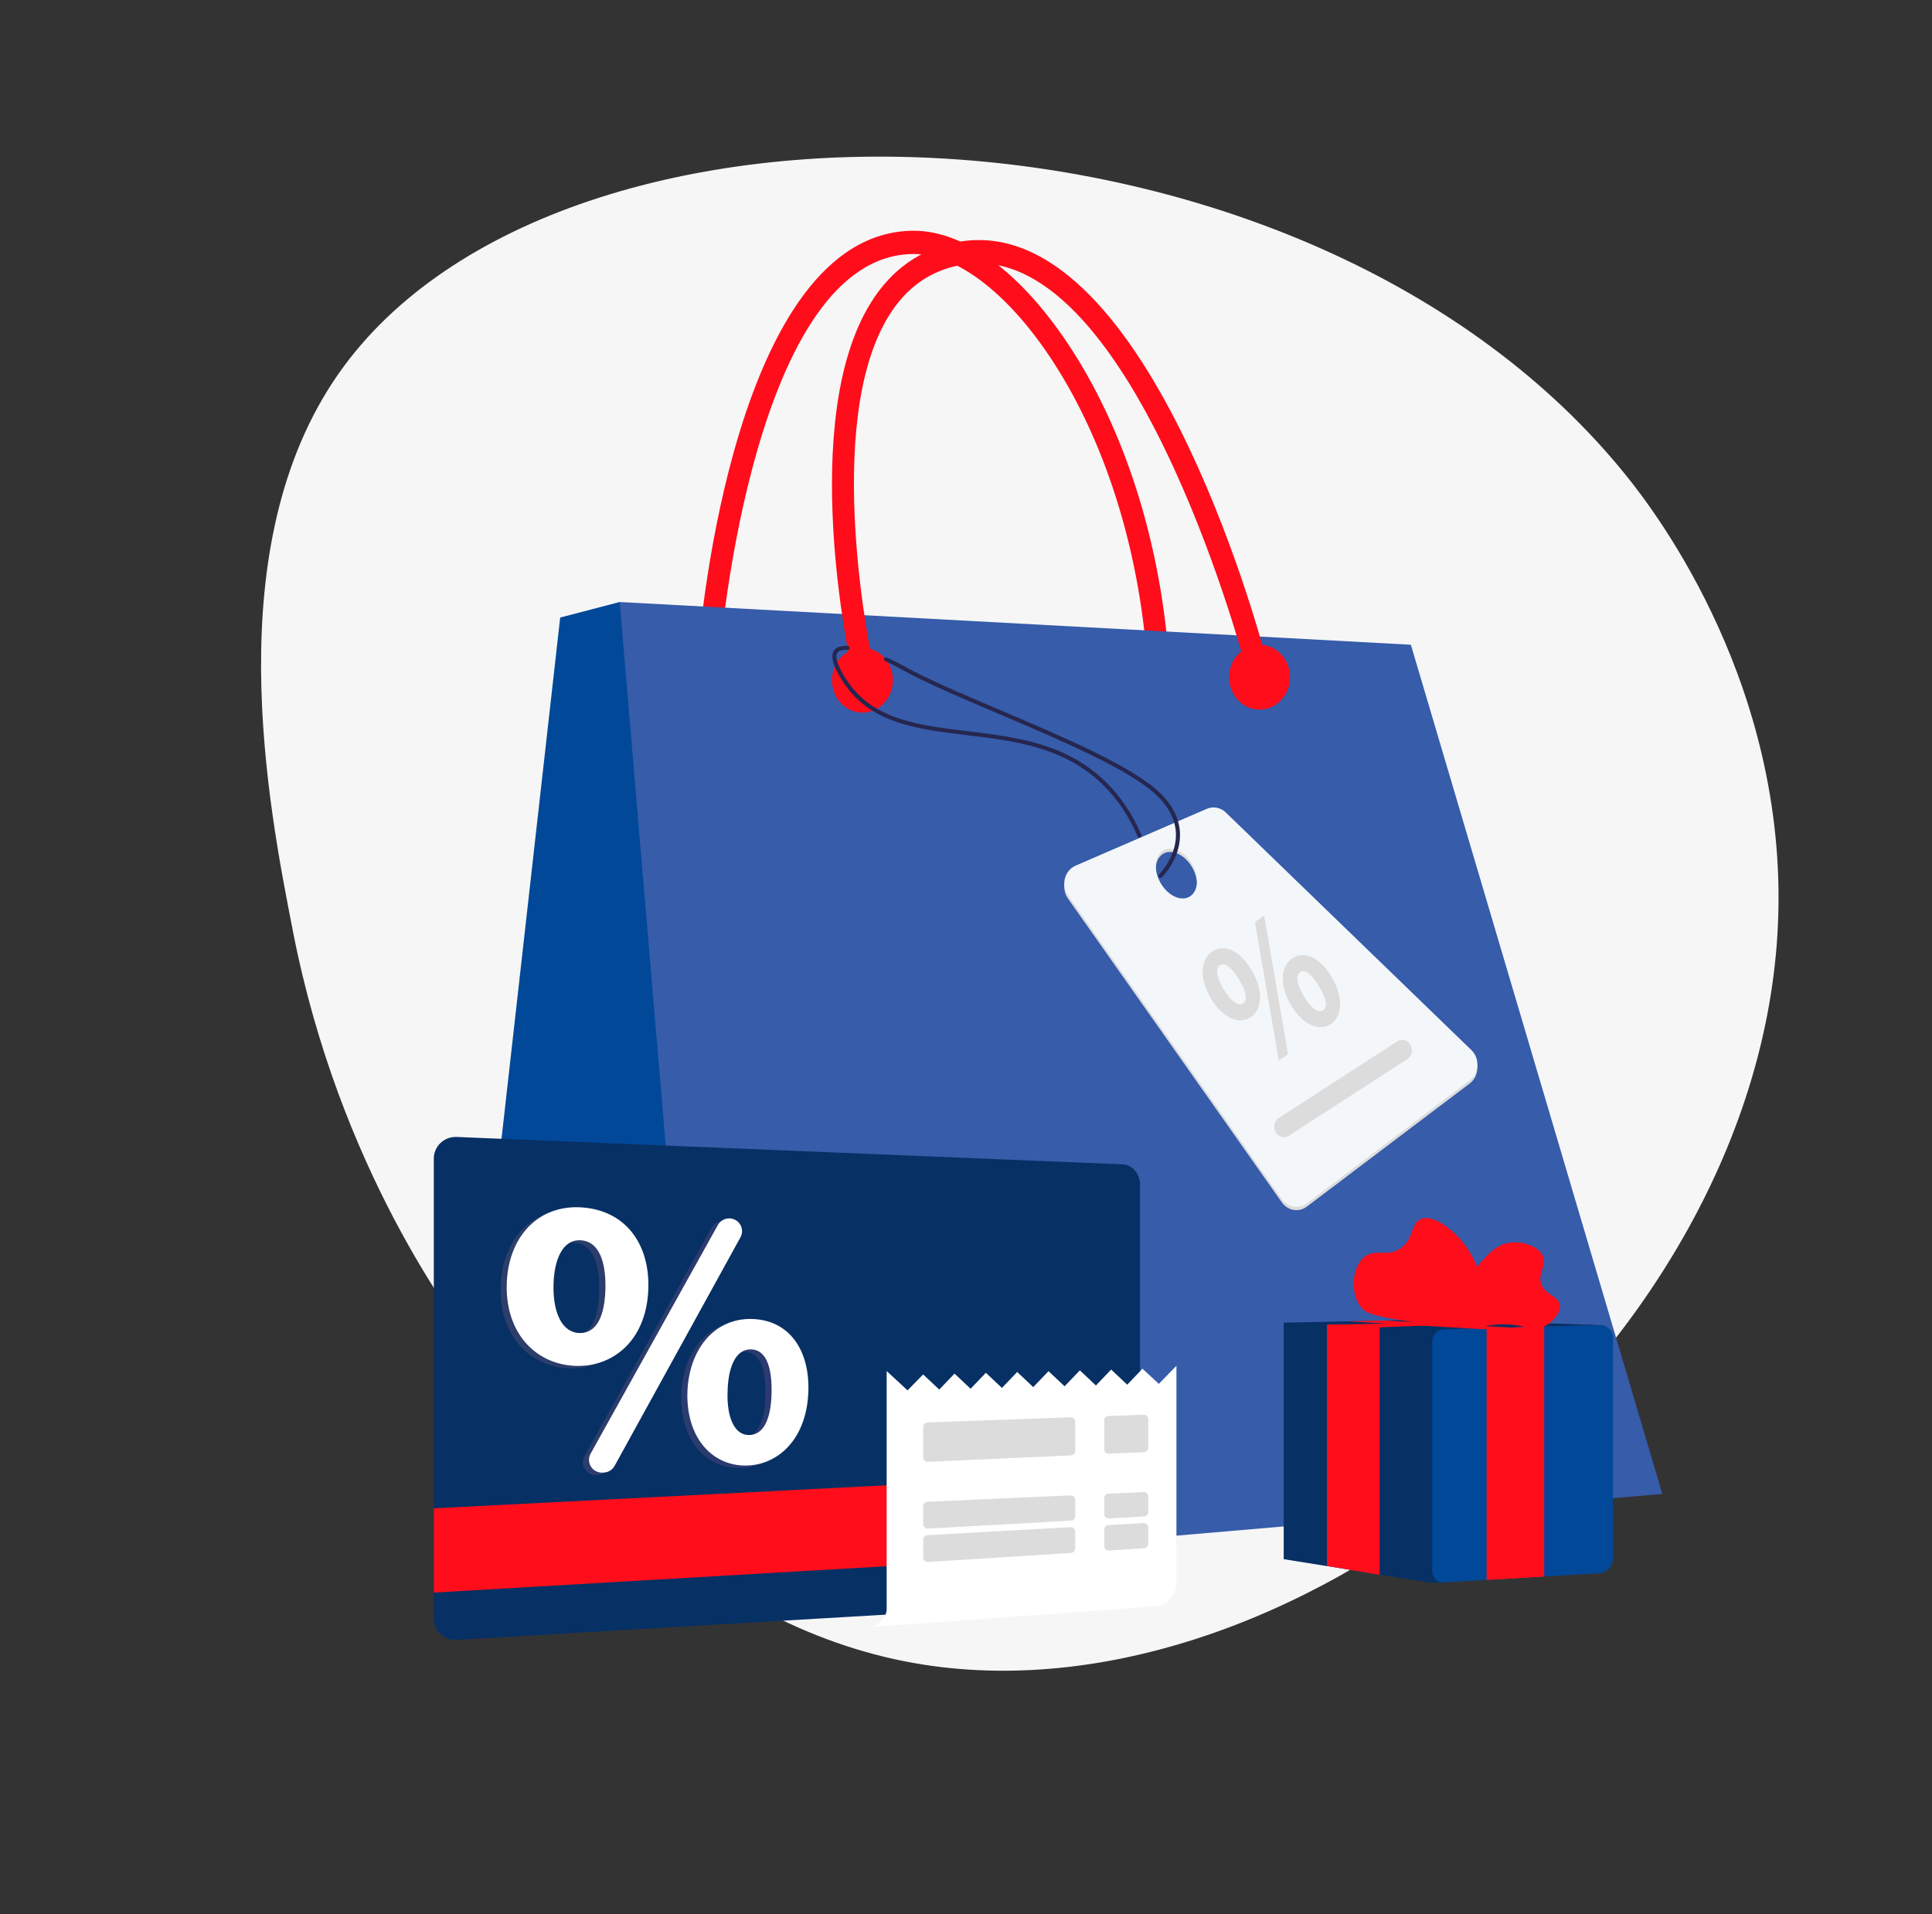 <svg width="111" height="110" viewBox="0 0 111 110" fill="none" xmlns="http://www.w3.org/2000/svg">
<rect x="0" y="0" width="111" height="110" fill="#333333" stroke="none"/>
<g clip-path="url(#clip0_428_156596)">
<path d="M93.504 27.419C75.286 4.655 32.155 3.382 19.474 21.44C12.486 31.387 15.407 46.259 16.847 53.596C19.499 67.099 26.037 75.793 27.463 77.637C30.928 82.11 39.343 92.98 52.002 95.464C73.632 99.709 100.622 78.095 102.118 53.714C102.979 39.654 95.079 29.387 93.504 27.419Z" fill="#F6F6F6"/>
<path d="M66.532 37.883C66.512 37.885 66.492 37.886 66.471 37.886C66.152 37.886 65.88 37.628 65.849 37.282C65.299 31.154 63.425 25.33 60.568 20.884C58.037 16.944 55.024 14.595 52.508 14.595H52.499C43.33 14.614 41.411 37.051 41.393 37.278C41.363 37.645 41.062 37.916 40.716 37.885C40.369 37.854 40.116 37.53 40.146 37.163C40.224 36.188 42.188 13.282 52.497 13.259H52.508C55.482 13.259 58.796 15.762 61.602 20.128C64.577 24.758 66.528 30.805 67.096 37.156C67.127 37.525 66.875 37.85 66.532 37.883Z" fill="#FF0D1B"/>
<path d="M28.269 84.065L40.34 90.578L47.654 66.659L35.603 34.592L32.185 35.484L27.001 81.539C26.884 82.581 27.391 83.591 28.269 84.065Z" fill="#014898"/>
<path d="M35.603 34.592L81.06 37.047L95.506 85.841L40.341 90.578L35.603 34.592Z" fill="#365CAA"/>
<path d="M49.545 38.984C49.261 38.984 49.004 38.775 48.936 38.469C48.808 37.888 45.851 24.155 50.02 17.416C51.215 15.485 52.884 14.306 54.982 13.911C65.76 11.887 72.396 36.559 72.674 37.61C72.767 37.965 72.573 38.334 72.24 38.433C71.907 38.533 71.562 38.326 71.468 37.971C71.403 37.726 64.871 13.405 55.2 15.225C53.43 15.558 52.077 16.515 51.065 18.15C47.189 24.414 50.124 38.027 50.154 38.164C50.233 38.522 50.025 38.88 49.688 38.965C49.641 38.977 49.593 38.984 49.545 38.984Z" fill="#FF0D1B"/>
<path d="M49.55 40.949C50.517 40.949 51.3 40.114 51.3 39.085C51.3 38.055 50.517 37.22 49.55 37.22C48.584 37.22 47.801 38.055 47.801 39.085C47.801 40.114 48.584 40.949 49.55 40.949Z" fill="#FF0D1B"/>
<path d="M72.367 40.776C73.333 40.776 74.116 39.942 74.116 38.912C74.116 37.882 73.333 37.047 72.367 37.047C71.4 37.047 70.617 37.882 70.617 38.912C70.617 39.942 71.4 40.776 72.367 40.776Z" fill="#FF0D1B"/>
<path d="M84.538 60.526L70.425 46.871C70.285 46.731 70.105 46.637 69.909 46.6C69.714 46.563 69.512 46.585 69.329 46.664L61.798 49.927C61.163 50.201 60.945 51.042 61.356 51.628L73.647 69.09C73.987 69.573 74.626 69.679 75.088 69.329L84.441 62.258C84.985 61.847 85.032 61.004 84.538 60.526ZM68.4 51.671C67.924 52.011 67.175 51.711 66.726 50.999C66.277 50.287 66.299 49.434 66.774 49.093C67.249 48.752 67.999 49.053 68.448 49.765C68.897 50.477 68.877 51.331 68.4 51.671Z" fill="#DCDCDC"/>
<path d="M84.538 60.34L70.426 46.685C70.285 46.545 70.105 46.45 69.909 46.413C69.713 46.376 69.511 46.399 69.329 46.478L61.797 49.741C61.163 50.016 60.944 50.856 61.355 51.442L73.646 68.904C73.986 69.387 74.625 69.494 75.087 69.143L84.44 62.073C84.985 61.66 85.033 60.818 84.538 60.34ZM68.4 51.485C67.925 51.826 67.175 51.525 66.726 50.813C66.278 50.101 66.299 49.248 66.774 48.908C67.25 48.567 67.999 48.868 68.448 49.58C68.897 50.291 68.877 51.144 68.4 51.485Z" fill="#F4F7FA"/>
<path d="M65.467 48.131C65.445 48.131 65.422 48.125 65.403 48.112C65.384 48.1 65.37 48.082 65.361 48.061C64.872 46.918 64.213 45.93 63.401 45.125C61.175 42.921 58.305 42.574 55.528 42.239C52.764 41.905 50.154 41.59 48.595 39.408C48.2 38.855 47.587 37.856 47.916 37.377C48.048 37.184 48.311 37.095 48.698 37.114C48.713 37.114 48.728 37.118 48.742 37.124C48.757 37.13 48.769 37.139 48.78 37.15C48.79 37.162 48.798 37.175 48.803 37.189C48.809 37.203 48.811 37.219 48.81 37.234C48.81 37.249 48.806 37.264 48.799 37.278C48.793 37.292 48.783 37.304 48.772 37.314C48.76 37.325 48.747 37.332 48.732 37.337C48.718 37.342 48.702 37.344 48.687 37.343C48.48 37.334 48.211 37.354 48.107 37.506C47.932 37.761 48.197 38.456 48.784 39.275C50.283 41.374 52.844 41.683 55.556 42.011C58.372 42.351 61.284 42.702 63.564 44.963C64.397 45.788 65.073 46.801 65.573 47.972C65.585 47.999 65.585 48.031 65.574 48.059C65.563 48.086 65.541 48.109 65.513 48.121C65.499 48.127 65.483 48.131 65.467 48.131Z" fill="#26264F"/>
<path d="M66.673 50.442C66.65 50.442 66.627 50.436 66.609 50.423C66.589 50.41 66.575 50.392 66.566 50.371C66.557 50.35 66.555 50.327 66.559 50.305C66.564 50.283 66.575 50.262 66.591 50.246C66.601 50.236 67.567 49.266 67.562 47.972C67.56 47.177 67.195 46.42 66.48 45.723C64.962 44.243 60.933 42.529 57.379 41.018C55.21 40.095 53.161 39.224 51.815 38.472C51.51 38.302 51.188 38.14 50.856 37.992C50.841 37.986 50.828 37.977 50.817 37.966C50.806 37.955 50.797 37.942 50.791 37.928C50.785 37.913 50.782 37.898 50.782 37.882C50.783 37.867 50.786 37.851 50.793 37.837C50.799 37.823 50.809 37.81 50.82 37.799C50.832 37.789 50.845 37.781 50.86 37.776C50.875 37.771 50.891 37.769 50.907 37.77C50.922 37.771 50.938 37.775 50.952 37.783C51.289 37.934 51.618 38.099 51.929 38.273C53.264 39.019 55.307 39.887 57.47 40.807C61.043 42.327 65.092 44.049 66.643 45.559C67.406 46.302 67.793 47.114 67.796 47.974C67.8 49.365 66.799 50.367 66.756 50.409C66.745 50.42 66.732 50.428 66.718 50.434C66.704 50.44 66.688 50.443 66.673 50.442Z" fill="#26264F"/>
<path d="M71.875 55.692C72.648 56.96 72.488 58.013 71.872 58.439C71.224 58.887 70.292 58.551 69.598 57.413C68.939 56.331 68.904 55.189 69.631 54.685C70.365 54.177 71.244 54.656 71.875 55.692ZM70.316 56.863C70.702 57.498 71.132 57.85 71.42 57.651C71.702 57.456 71.589 56.95 71.174 56.269C70.799 55.654 70.392 55.259 70.083 55.472C69.788 55.677 69.947 56.257 70.316 56.863ZM73.471 60.939L72.096 52.98L72.633 52.608L74.002 60.572L73.471 60.939ZM76.476 56.087C77.249 57.356 77.089 58.408 76.473 58.833C75.831 59.278 74.899 58.941 74.2 57.807C73.54 56.725 73.505 55.583 74.232 55.079C74.966 54.573 75.845 55.052 76.476 56.087ZM74.923 57.255C75.303 57.894 75.732 58.246 76.02 58.047C76.302 57.852 76.189 57.346 75.775 56.665C75.399 56.05 74.998 55.651 74.69 55.864C74.39 56.073 74.554 56.649 74.923 57.255Z" fill="#DCDCDC"/>
<path d="M73.766 65.343C73.668 65.342 73.572 65.315 73.487 65.264C73.403 65.214 73.334 65.142 73.287 65.056C73.127 64.775 73.211 64.408 73.475 64.237L80.272 59.84C80.537 59.669 80.881 59.759 81.041 60.04C81.201 60.322 81.117 60.688 80.853 60.859L74.056 65.256C73.97 65.313 73.869 65.343 73.766 65.343Z" fill="#DCDCDC"/>
<path d="M65.498 90.8C65.498 91.415 65.058 91.944 64.517 91.976L26.238 94.226C26.069 94.238 25.899 94.215 25.74 94.159C25.581 94.103 25.434 94.014 25.311 93.9C25.188 93.785 25.09 93.646 25.023 93.491C24.956 93.337 24.923 93.171 24.924 93.003V66.576C24.923 66.407 24.957 66.24 25.024 66.085C25.09 65.93 25.188 65.79 25.311 65.673C25.434 65.556 25.579 65.466 25.739 65.407C25.898 65.348 26.068 65.321 26.238 65.33L64.517 66.905C65.059 66.927 65.498 67.448 65.498 68.064V90.8Z" fill="#073064"/>
<path d="M65.499 84.604L24.925 86.669V91.51L65.499 89.146V84.604Z" fill="#FF0D1B"/>
<g style="mix-blend-mode:multiply" opacity="0.15">
<path d="M36.899 74.069C36.853 77.073 34.96 78.633 32.852 78.625C30.556 78.617 28.715 76.87 28.759 74C28.8 71.272 30.533 69.329 33.105 69.519C35.602 69.706 36.937 71.618 36.899 74.069ZM31.447 74.011C31.423 75.578 31.94 76.717 32.949 76.736C33.921 76.754 34.405 75.771 34.43 74.127C34.453 72.641 34.069 71.469 33.008 71.406C31.975 71.345 31.47 72.514 31.447 74.011ZM33.578 83.668L40.892 70.527C40.961 70.404 41.063 70.303 41.188 70.236C41.313 70.17 41.454 70.14 41.595 70.15C41.719 70.159 41.838 70.199 41.942 70.266C42.046 70.332 42.131 70.424 42.19 70.532C42.249 70.639 42.28 70.76 42.28 70.883C42.28 71.006 42.249 71.127 42.19 71.235L34.956 84.371C34.895 84.482 34.807 84.575 34.699 84.642C34.59 84.709 34.467 84.747 34.34 84.753L34.259 84.756C34.127 84.762 33.997 84.733 33.881 84.672C33.764 84.611 33.666 84.521 33.597 84.41C33.528 84.299 33.489 84.172 33.486 84.041C33.483 83.911 33.515 83.782 33.578 83.668ZM46.093 79.965C46.05 82.746 44.426 84.268 42.621 84.348C40.682 84.433 39.117 82.899 39.137 80.255C39.175 77.741 40.651 75.872 42.847 75.93C44.984 75.986 46.128 77.694 46.093 79.965ZM41.449 80.147C41.406 81.594 41.846 82.624 42.708 82.598C43.539 82.574 43.954 81.646 43.978 80.126C43.999 78.751 43.69 77.685 42.783 77.674C41.882 77.664 41.469 78.764 41.449 80.147Z" fill="url(#paint0_linear_428_156596)"/>
</g>
<path d="M37.252 73.929C37.207 76.933 35.313 78.494 33.206 78.486C30.909 78.477 29.068 76.73 29.112 73.86C29.154 71.132 30.887 69.189 33.458 69.38C35.955 69.566 37.29 71.478 37.252 73.929ZM31.8 73.871C31.777 75.439 32.294 76.577 33.303 76.596C34.274 76.614 34.759 75.632 34.784 73.988C34.806 72.502 34.423 71.329 33.361 71.266C32.329 71.205 31.825 72.374 31.8 73.871ZM33.932 83.528L41.246 70.388C41.314 70.265 41.417 70.164 41.541 70.097C41.666 70.03 41.807 70 41.949 70.01C42.072 70.019 42.191 70.059 42.295 70.126C42.399 70.192 42.485 70.284 42.544 70.392C42.603 70.5 42.634 70.621 42.634 70.743C42.634 70.866 42.602 70.987 42.543 71.095L35.31 84.231C35.249 84.342 35.16 84.436 35.052 84.502C34.944 84.569 34.82 84.607 34.693 84.613L34.612 84.617C34.481 84.622 34.35 84.593 34.234 84.532C34.118 84.471 34.02 84.381 33.951 84.27C33.881 84.159 33.843 84.032 33.84 83.901C33.836 83.771 33.868 83.642 33.932 83.528ZM46.446 79.825C46.404 82.606 44.779 84.129 42.976 84.207C41.036 84.292 39.471 82.757 39.491 80.114C39.53 77.599 41.006 75.73 43.202 75.789C45.338 75.846 46.481 77.554 46.446 79.825ZM41.801 80.007C41.759 81.454 42.199 82.484 43.061 82.458C43.891 82.434 44.307 81.506 44.33 79.986C44.351 78.613 44.043 77.545 43.136 77.534C42.235 77.523 41.822 78.625 41.801 80.007Z" fill="white"/>
<path d="M67.59 78.478V90.979C67.59 91.676 67.03 92.256 66.329 92.307L61.151 92.683L49.963 93.495C50.92 93.288 50.941 92.502 50.941 92.502V78.779L52.144 79.89L52.774 79.243L53.038 78.975L53.964 79.844L54.841 78.928L55.765 79.797L56.642 78.881L57.565 79.75L58.441 78.834L59.364 79.703L60.24 78.787L61.164 79.656L62.041 78.74L62.964 79.61L63.84 78.694L64.763 79.563L65.639 78.647L66.58 79.516L67.59 78.478Z" fill="white"/>
<path d="M65.705 85.738L63.685 85.827C63.62 85.83 63.558 85.858 63.513 85.905C63.468 85.952 63.442 86.014 63.442 86.079V86.999C63.442 87.033 63.449 87.067 63.463 87.099C63.477 87.13 63.497 87.159 63.522 87.182C63.547 87.206 63.577 87.224 63.609 87.236C63.642 87.248 63.676 87.253 63.711 87.251L65.731 87.138C65.796 87.135 65.857 87.106 65.901 87.06C65.946 87.013 65.971 86.951 65.971 86.886V85.99C65.971 85.956 65.964 85.922 65.951 85.891C65.937 85.859 65.917 85.831 65.892 85.807C65.867 85.784 65.838 85.765 65.806 85.754C65.773 85.742 65.739 85.736 65.705 85.738Z" fill="#DCDCDC"/>
<path d="M65.702 87.515L63.683 87.628C63.618 87.632 63.557 87.66 63.512 87.707C63.467 87.754 63.442 87.816 63.442 87.88V88.84C63.442 88.875 63.45 88.909 63.463 88.941C63.477 88.972 63.497 89.001 63.523 89.025C63.548 89.048 63.578 89.066 63.611 89.078C63.644 89.09 63.678 89.094 63.713 89.092L65.733 88.964C65.797 88.96 65.858 88.932 65.902 88.885C65.946 88.838 65.971 88.777 65.971 88.713V87.767C65.971 87.733 65.963 87.699 65.95 87.667C65.936 87.636 65.916 87.608 65.891 87.584C65.866 87.56 65.836 87.542 65.804 87.53C65.771 87.519 65.737 87.513 65.702 87.515Z" fill="#DCDCDC"/>
<path d="M65.97 83.189V81.543C65.97 81.51 65.963 81.476 65.95 81.445C65.937 81.413 65.917 81.385 65.893 81.362C65.868 81.338 65.839 81.32 65.807 81.308C65.775 81.296 65.741 81.29 65.707 81.291L63.688 81.363C63.622 81.365 63.559 81.393 63.514 81.44C63.468 81.487 63.442 81.55 63.442 81.615V83.279C63.442 83.313 63.449 83.347 63.463 83.378C63.476 83.41 63.496 83.438 63.521 83.462C63.546 83.485 63.575 83.503 63.607 83.515C63.64 83.527 63.674 83.533 63.708 83.531L65.728 83.442C65.793 83.439 65.855 83.411 65.9 83.364C65.945 83.317 65.971 83.254 65.97 83.189Z" fill="#DCDCDC"/>
<path d="M61.509 85.925L53.287 86.293C53.221 86.296 53.16 86.324 53.114 86.371C53.069 86.418 53.044 86.481 53.044 86.546V87.581C53.044 87.616 53.051 87.65 53.065 87.681C53.078 87.713 53.098 87.741 53.123 87.765C53.149 87.788 53.178 87.806 53.211 87.818C53.243 87.83 53.278 87.835 53.312 87.833L61.535 87.373C61.6 87.37 61.661 87.342 61.706 87.295C61.751 87.248 61.776 87.186 61.776 87.121V86.177C61.776 86.143 61.769 86.109 61.755 86.078C61.742 86.047 61.722 86.018 61.697 85.995C61.672 85.971 61.642 85.953 61.61 85.941C61.578 85.929 61.544 85.924 61.509 85.925Z" fill="#DCDCDC"/>
<path d="M61.507 87.751L53.285 88.211C53.22 88.214 53.158 88.242 53.114 88.289C53.069 88.336 53.044 88.398 53.044 88.463V89.5C53.044 89.534 53.051 89.569 53.065 89.6C53.079 89.632 53.099 89.66 53.124 89.684C53.15 89.708 53.18 89.726 53.212 89.737C53.245 89.749 53.28 89.754 53.315 89.752L61.537 89.231C61.602 89.227 61.662 89.198 61.706 89.152C61.751 89.105 61.775 89.043 61.775 88.979V88.003C61.775 87.969 61.768 87.934 61.755 87.903C61.741 87.871 61.721 87.843 61.696 87.819C61.671 87.796 61.641 87.778 61.609 87.766C61.576 87.754 61.542 87.749 61.507 87.751Z" fill="#DCDCDC"/>
<path d="M61.775 83.377V81.692C61.775 81.659 61.768 81.625 61.755 81.594C61.742 81.563 61.722 81.534 61.697 81.511C61.673 81.487 61.644 81.469 61.612 81.457C61.58 81.445 61.546 81.439 61.512 81.44L53.289 81.734C53.223 81.736 53.161 81.764 53.115 81.811C53.069 81.858 53.044 81.921 53.044 81.986V83.744C53.044 83.778 53.051 83.811 53.064 83.843C53.078 83.874 53.098 83.903 53.123 83.926C53.147 83.95 53.177 83.968 53.209 83.98C53.241 83.992 53.276 83.997 53.31 83.996L61.532 83.628C61.598 83.625 61.659 83.597 61.704 83.55C61.75 83.504 61.775 83.441 61.775 83.377Z" fill="#DCDCDC"/>
<path d="M83.223 90.892L82.55 90.944C82.375 90.958 82.199 90.951 82.027 90.923L79.355 90.491L79.311 90.484L76.206 89.981H76.186L73.753 89.59V76.003H76.201H76.206L79.311 76.156L79.357 76.18L83.113 76.323L83.223 90.892Z" fill="#073064"/>
<path d="M92.672 76.868V89.549C92.673 89.766 92.59 89.975 92.44 90.133C92.29 90.292 92.085 90.387 91.867 90.4L82.954 90.926C82.594 90.947 82.286 90.65 82.286 90.281V77.071C82.286 76.702 82.578 76.396 82.94 76.384L91.916 76.136C92.015 76.133 92.113 76.15 92.205 76.186C92.297 76.221 92.38 76.275 92.451 76.343C92.522 76.411 92.578 76.493 92.615 76.583C92.653 76.674 92.673 76.77 92.672 76.868Z" fill="#014898"/>
<path d="M73.772 76.004L82.286 76.404L91.916 76.137L82.043 75.818L73.772 76.004Z" fill="#073064"/>
<path d="M85.41 90.781L88.715 90.585V76.226L85.41 76.317V90.781Z" fill="#FF0D1B"/>
<path d="M85.56 90.772L88.715 90.586V76.226L85.56 76.313V90.772Z" fill="#FF0D1B"/>
<path d="M79.266 76.199V90.491L76.239 89.981V76.118L77.204 76.1L79.266 76.199Z" fill="#FF0D1B"/>
<path d="M79.576 75.874L88.788 76.393H85.476L77.423 75.922L79.576 75.874Z" fill="#FF0D1B"/>
<path d="M84.058 75.435C84.272 74.131 84.429 73.178 85.287 72.298C85.648 71.927 86.044 71.522 86.692 71.414C87.438 71.291 88.388 71.582 88.649 72.186C88.897 72.759 88.314 73.133 88.561 73.792C88.809 74.451 89.536 74.44 89.614 74.974C89.681 75.427 89.236 75.941 88.786 76.182C88.01 76.597 87.569 76.013 86.052 76.107C85.006 76.172 84.403 76.501 84.12 76.169C83.986 76.012 83.999 75.793 84.058 75.435Z" fill="#FF0D1B"/>
<path d="M78.401 72.211C79.033 71.717 79.695 72.268 80.471 71.725C81.257 71.176 81.029 70.295 81.638 70.045C82.346 69.755 83.394 70.64 83.896 71.203C85.17 72.63 85.769 75.165 84.761 76.057C84.383 76.392 83.313 76.254 81.187 75.964C78.758 75.633 78.408 75.397 78.176 75.086C77.549 74.25 77.69 72.769 78.401 72.211Z" fill="#FF0D1B"/>
<path d="M82.541 76.143L79.31 76.264L76.2 76.118L77.206 76.099L81.608 76.022L82.541 76.143Z" fill="#FF0D1B"/>
</g>
<defs>
<linearGradient id="paint0_linear_428_156596" x1="28.324" y1="77.199" x2="45.746" y2="77.55" gradientUnits="userSpaceOnUse">
<stop stop-color="#FF9085"/>
<stop offset="1" stop-color="#FB6FBB"/>
</linearGradient>
<clipPath id="clip0_428_156596">
<rect width="89" height="87" fill="white" transform="translate(15 9)"/>
</clipPath>
</defs>
</svg>
